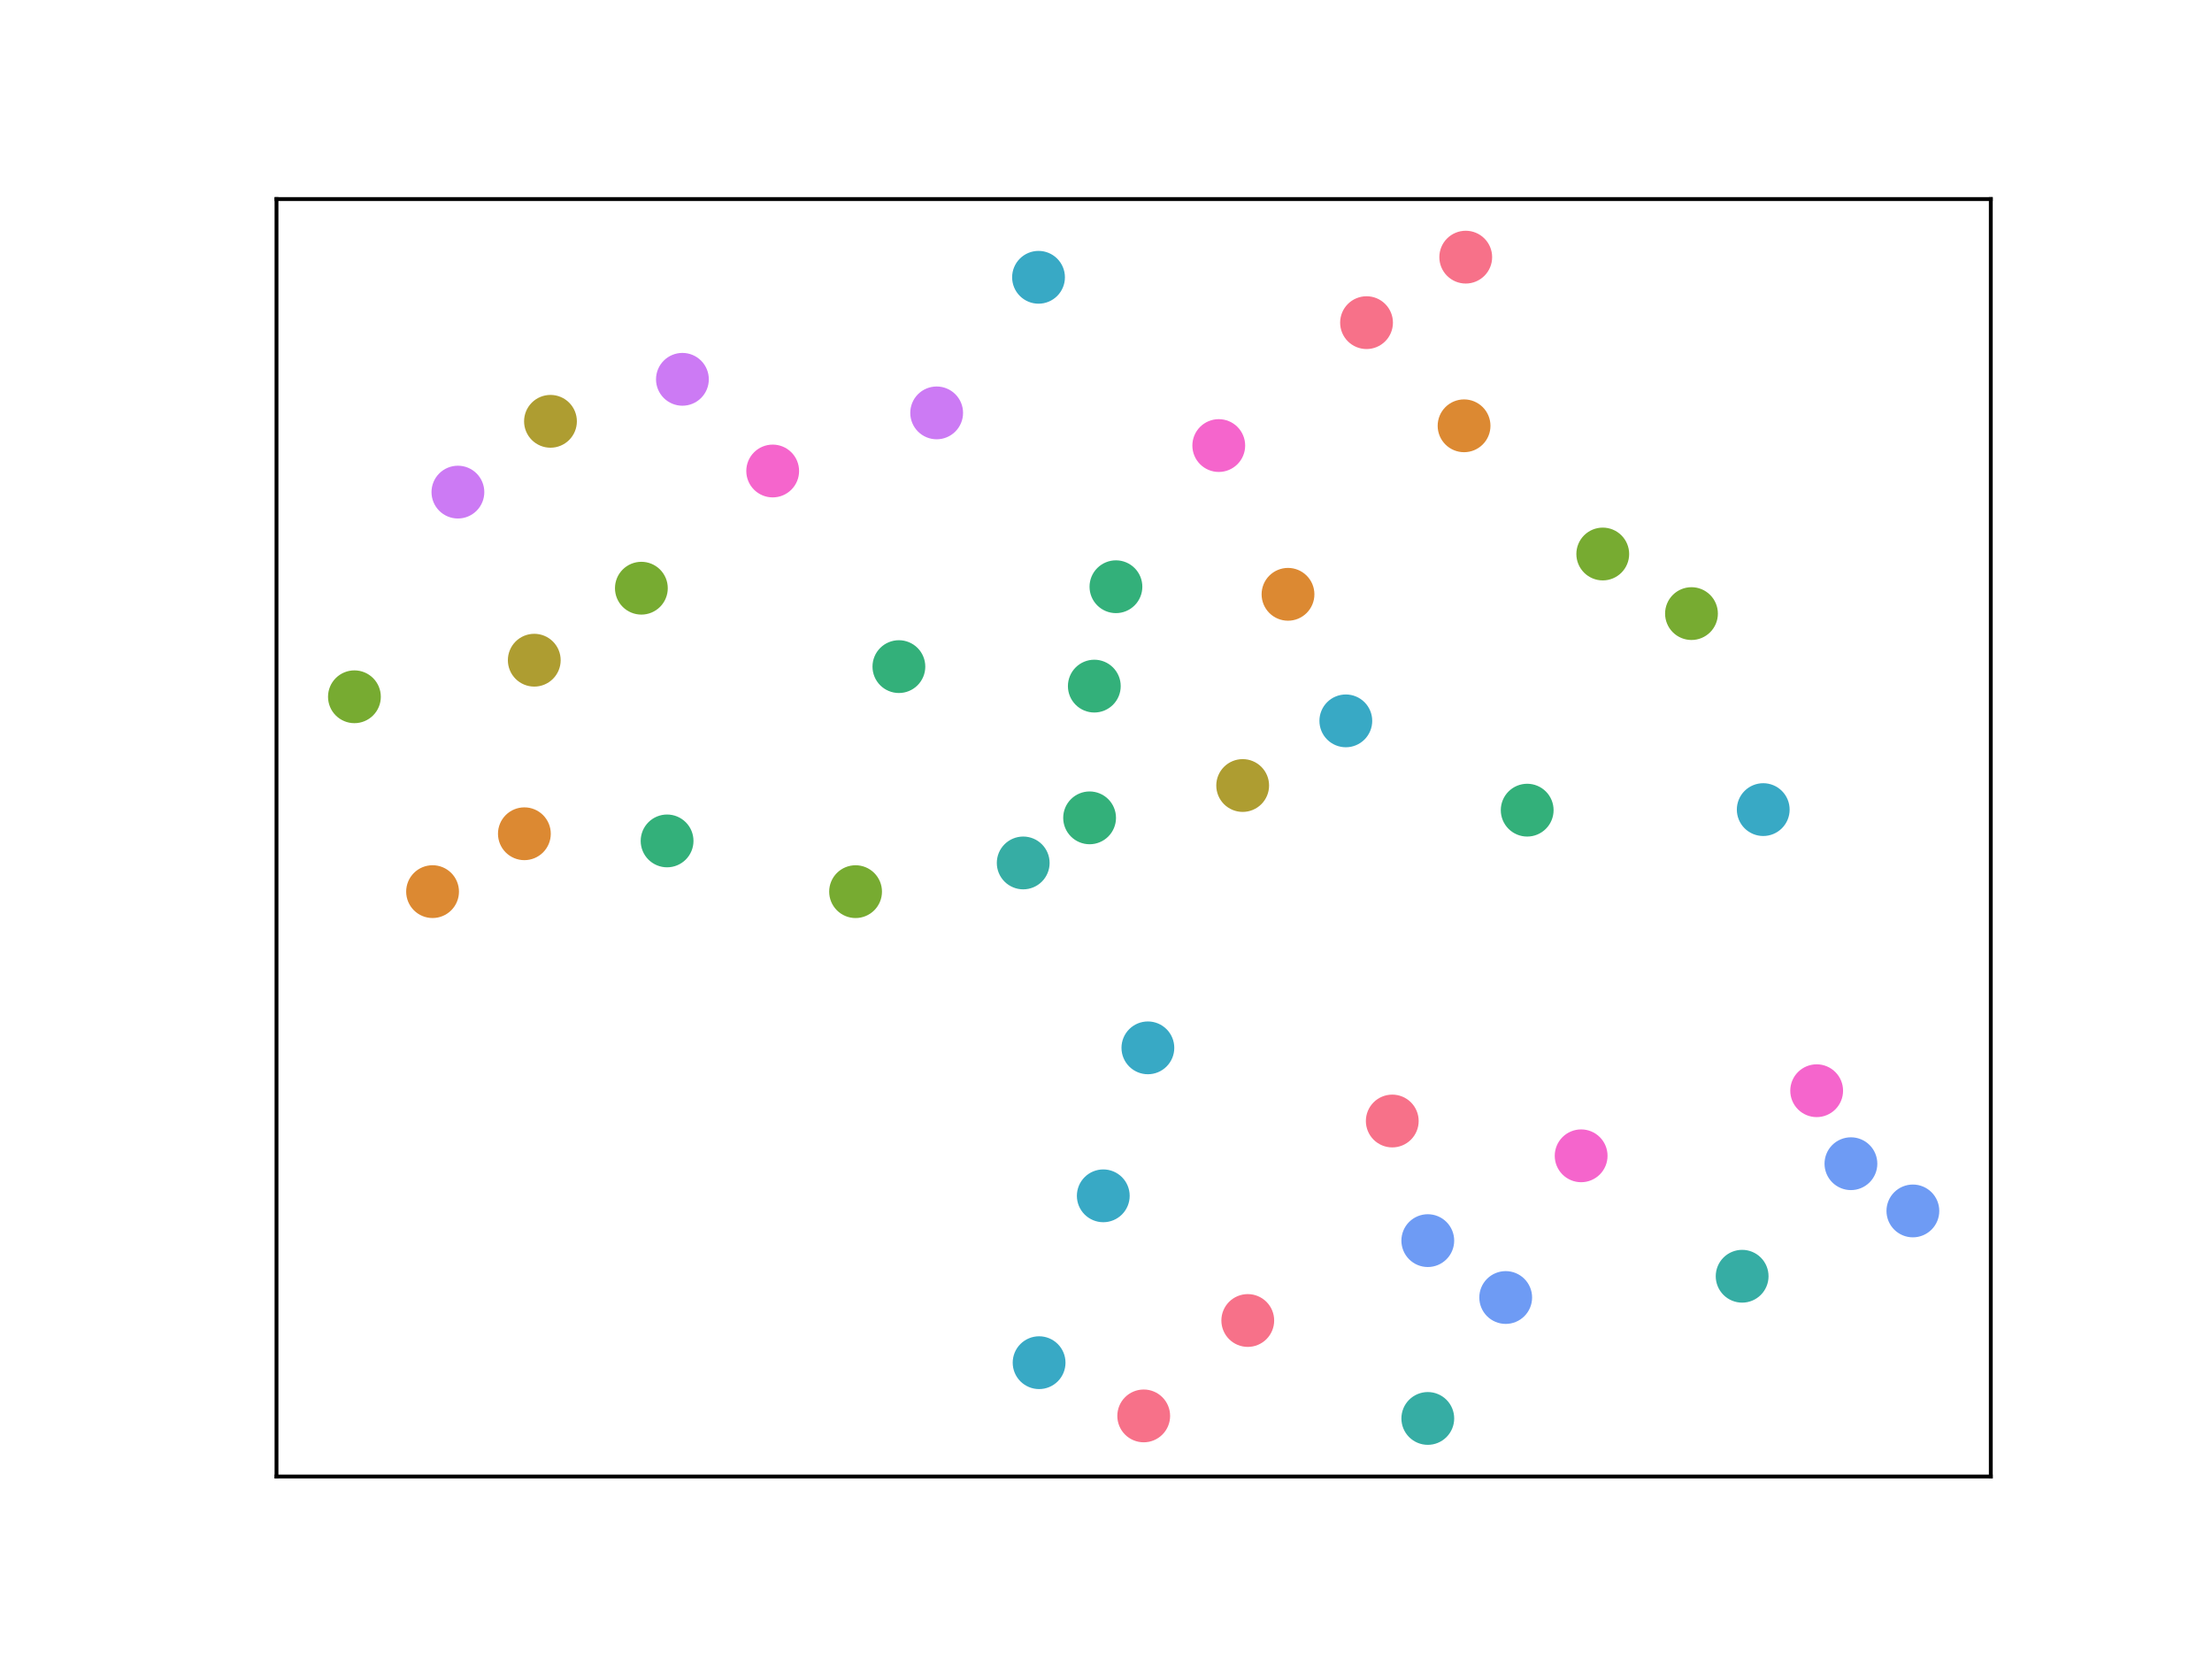 <?xml version="1.0" encoding="utf-8" standalone="no"?>
<!DOCTYPE svg PUBLIC "-//W3C//DTD SVG 1.1//EN"
  "http://www.w3.org/Graphics/SVG/1.1/DTD/svg11.dtd">
<svg xmlns:xlink="http://www.w3.org/1999/xlink" width="460.8pt" height="345.6pt" viewBox="0 0 460.8 345.6" xmlns="http://www.w3.org/2000/svg" version="1.1">
 <defs>
  <style type="text/css">*{stroke-linejoin: round; stroke-linecap: butt}</style>
 </defs>
 <g id="figure_1">
  <g id="patch_1">
   <path d="M 0 345.6 
L 460.8 345.6 
L 460.8 0 
L 0 0 
z
" style="fill: #ffffff"/>
  </g>
  <g id="axes_1">
   <g id="patch_2">
    <path d="M 57.6 307.584 
L 414.72 307.584 
L 414.72 41.472 
L 57.6 41.472 
z
" style="fill: #ffffff"/>
   </g>
   <g id="PathCollection_1">
    <defs>
     <path id="C0_0_e2442f3f08" d="M 0 5 
C 1.326 5 2.598 4.473 3.536 3.536 
C 4.473 2.598 5 1.326 5 -0 
C 5 -1.326 4.473 -2.598 3.536 -3.536 
C 2.598 -4.473 1.326 -5 0 -5 
C -1.326 -5 -2.598 -4.473 -3.536 -3.536 
C -4.473 -2.598 -5 -1.326 -5 0 
C -5 1.326 -4.473 2.598 -3.536 3.536 
C -2.598 4.473 -1.326 5 0 5 
z
"/>
    </defs>
    <g clip-path="url(#p83be253002)">
     <use xlink:href="#C0_0_e2442f3f08" x="305.34" y="53.568" style="fill: #f77189; stroke: #f77189"/>
    </g>
    <g clip-path="url(#p83be253002)">
     <use xlink:href="#C0_0_e2442f3f08" x="290.035" y="233.527" style="fill: #f77189; stroke: #f77189"/>
    </g>
    <g clip-path="url(#p83be253002)">
     <use xlink:href="#C0_0_e2442f3f08" x="238.257" y="294.959" style="fill: #f77189; stroke: #f77189"/>
    </g>
    <g clip-path="url(#p83be253002)">
     <use xlink:href="#C0_0_e2442f3f08" x="259.933" y="275.084" style="fill: #f77189; stroke: #f77189"/>
    </g>
    <g clip-path="url(#p83be253002)">
     <use xlink:href="#C0_0_e2442f3f08" x="284.675" y="67.214" style="fill: #f77189; stroke: #f77189"/>
    </g>
    <g clip-path="url(#p83be253002)">
     <use xlink:href="#C0_0_e2442f3f08" x="268.314" y="123.806" style="fill: #dc8932; stroke: #dc8932"/>
    </g>
    <g clip-path="url(#p83be253002)">
     <use xlink:href="#C0_0_e2442f3f08" x="109.238" y="173.687" style="fill: #dc8932; stroke: #dc8932"/>
    </g>
    <g clip-path="url(#p83be253002)">
     <use xlink:href="#C0_0_e2442f3f08" x="90.112" y="185.743" style="fill: #dc8932; stroke: #dc8932"/>
    </g>
    <g clip-path="url(#p83be253002)">
     <use xlink:href="#C0_0_e2442f3f08" x="304.992" y="88.702" style="fill: #dc8932; stroke: #dc8932"/>
    </g>
    <g clip-path="url(#p83be253002)">
     <use xlink:href="#C0_0_e2442f3f08" x="114.675" y="87.768" style="fill: #ae9d31; stroke: #ae9d31"/>
    </g>
    <g clip-path="url(#p83be253002)">
     <use xlink:href="#C0_0_e2442f3f08" x="258.873" y="163.637" style="fill: #ae9d31; stroke: #ae9d31"/>
    </g>
    <g clip-path="url(#p83be253002)">
     <use xlink:href="#C0_0_e2442f3f08" x="111.298" y="137.532" style="fill: #ae9d31; stroke: #ae9d31"/>
    </g>
    <g clip-path="url(#p83be253002)">
     <use xlink:href="#C0_0_e2442f3f08" x="352.366" y="127.823" style="fill: #77ab31; stroke: #77ab31"/>
    </g>
    <g clip-path="url(#p83be253002)">
     <use xlink:href="#C0_0_e2442f3f08" x="73.833" y="145.151" style="fill: #77ab31; stroke: #77ab31"/>
    </g>
    <g clip-path="url(#p83be253002)">
     <use xlink:href="#C0_0_e2442f3f08" x="333.884" y="115.41" style="fill: #77ab31; stroke: #77ab31"/>
    </g>
    <g clip-path="url(#p83be253002)">
     <use xlink:href="#C0_0_e2442f3f08" x="178.231" y="185.747" style="fill: #77ab31; stroke: #77ab31"/>
    </g>
    <g clip-path="url(#p83be253002)">
     <use xlink:href="#C0_0_e2442f3f08" x="133.61" y="122.533" style="fill: #77ab31; stroke: #77ab31"/>
    </g>
    <g clip-path="url(#p83be253002)">
     <use xlink:href="#C0_0_e2442f3f08" x="226.984" y="170.373" style="fill: #33b07a; stroke: #33b07a"/>
    </g>
    <g clip-path="url(#p83be253002)">
     <use xlink:href="#C0_0_e2442f3f08" x="318.142" y="168.771" style="fill: #33b07a; stroke: #33b07a"/>
    </g>
    <g clip-path="url(#p83be253002)">
     <use xlink:href="#C0_0_e2442f3f08" x="187.255" y="138.868" style="fill: #33b07a; stroke: #33b07a"/>
    </g>
    <g clip-path="url(#p83be253002)">
     <use xlink:href="#C0_0_e2442f3f08" x="232.47" y="122.226" style="fill: #33b07a; stroke: #33b07a"/>
    </g>
    <g clip-path="url(#p83be253002)">
     <use xlink:href="#C0_0_e2442f3f08" x="227.966" y="142.93" style="fill: #33b07a; stroke: #33b07a"/>
    </g>
    <g clip-path="url(#p83be253002)">
     <use xlink:href="#C0_0_e2442f3f08" x="138.966" y="175.178" style="fill: #33b07a; stroke: #33b07a"/>
    </g>
    <g clip-path="url(#p83be253002)">
     <use xlink:href="#C0_0_e2442f3f08" x="362.919" y="265.864" style="fill: #36ada4; stroke: #36ada4"/>
    </g>
    <g clip-path="url(#p83be253002)">
     <use xlink:href="#C0_0_e2442f3f08" x="297.436" y="295.488" style="fill: #36ada4; stroke: #36ada4"/>
    </g>
    <g clip-path="url(#p83be253002)">
     <use xlink:href="#C0_0_e2442f3f08" x="213.153" y="179.767" style="fill: #36ada4; stroke: #36ada4"/>
    </g>
    <g clip-path="url(#p83be253002)">
     <use xlink:href="#C0_0_e2442f3f08" x="216.344" y="57.766" style="fill: #38a9c5; stroke: #38a9c5"/>
    </g>
    <g clip-path="url(#p83be253002)">
     <use xlink:href="#C0_0_e2442f3f08" x="239.125" y="218.286" style="fill: #38a9c5; stroke: #38a9c5"/>
    </g>
    <g clip-path="url(#p83be253002)">
     <use xlink:href="#C0_0_e2442f3f08" x="280.359" y="150.169" style="fill: #38a9c5; stroke: #38a9c5"/>
    </g>
    <g clip-path="url(#p83be253002)">
     <use xlink:href="#C0_0_e2442f3f08" x="367.314" y="168.655" style="fill: #38a9c5; stroke: #38a9c5"/>
    </g>
    <g clip-path="url(#p83be253002)">
     <use xlink:href="#C0_0_e2442f3f08" x="216.464" y="283.872" style="fill: #38a9c5; stroke: #38a9c5"/>
    </g>
    <g clip-path="url(#p83be253002)">
     <use xlink:href="#C0_0_e2442f3f08" x="229.834" y="249.112" style="fill: #38a9c5; stroke: #38a9c5"/>
    </g>
    <g clip-path="url(#p83be253002)">
     <use xlink:href="#C0_0_e2442f3f08" x="398.487" y="252.26" style="fill: #6e9bf4; stroke: #6e9bf4"/>
    </g>
    <g clip-path="url(#p83be253002)">
     <use xlink:href="#C0_0_e2442f3f08" x="385.581" y="242.42" style="fill: #6e9bf4; stroke: #6e9bf4"/>
    </g>
    <g clip-path="url(#p83be253002)">
     <use xlink:href="#C0_0_e2442f3f08" x="313.665" y="270.295" style="fill: #6e9bf4; stroke: #6e9bf4"/>
    </g>
    <g clip-path="url(#p83be253002)">
     <use xlink:href="#C0_0_e2442f3f08" x="297.435" y="258.445" style="fill: #6e9bf4; stroke: #6e9bf4"/>
    </g>
    <g clip-path="url(#p83be253002)">
     <use xlink:href="#C0_0_e2442f3f08" x="142.16" y="79.019" style="fill: #cc7af4; stroke: #cc7af4"/>
    </g>
    <g clip-path="url(#p83be253002)">
     <use xlink:href="#C0_0_e2442f3f08" x="95.39" y="102.515" style="fill: #cc7af4; stroke: #cc7af4"/>
    </g>
    <g clip-path="url(#p83be253002)">
     <use xlink:href="#C0_0_e2442f3f08" x="195.124" y="86.012" style="fill: #cc7af4; stroke: #cc7af4"/>
    </g>
    <g clip-path="url(#p83be253002)">
     <use xlink:href="#C0_0_e2442f3f08" x="378.445" y="227.216" style="fill: #f565cc; stroke: #f565cc"/>
    </g>
    <g clip-path="url(#p83be253002)">
     <use xlink:href="#C0_0_e2442f3f08" x="160.966" y="98.118" style="fill: #f565cc; stroke: #f565cc"/>
    </g>
    <g clip-path="url(#p83be253002)">
     <use xlink:href="#C0_0_e2442f3f08" x="253.891" y="92.818" style="fill: #f565cc; stroke: #f565cc"/>
    </g>
    <g clip-path="url(#p83be253002)">
     <use xlink:href="#C0_0_e2442f3f08" x="329.381" y="240.776" style="fill: #f565cc; stroke: #f565cc"/>
    </g>
   </g>
   <g id="matplotlib.axis_1"/>
   <g id="matplotlib.axis_2"/>
   <g id="patch_3">
    <path d="M 57.6 307.584 
L 57.6 41.472 
" style="fill: none; stroke: #000000; stroke-width: 0.8; stroke-linejoin: miter; stroke-linecap: square"/>
   </g>
   <g id="patch_4">
    <path d="M 414.72 307.584 
L 414.72 41.472 
" style="fill: none; stroke: #000000; stroke-width: 0.8; stroke-linejoin: miter; stroke-linecap: square"/>
   </g>
   <g id="patch_5">
    <path d="M 57.6 307.584 
L 414.72 307.584 
" style="fill: none; stroke: #000000; stroke-width: 0.8; stroke-linejoin: miter; stroke-linecap: square"/>
   </g>
   <g id="patch_6">
    <path d="M 57.6 41.472 
L 414.72 41.472 
" style="fill: none; stroke: #000000; stroke-width: 0.8; stroke-linejoin: miter; stroke-linecap: square"/>
   </g>
  </g>
 </g>
 <defs>
  <clipPath id="p83be253002">
   <rect x="57.6" y="41.472" width="357.12" height="266.112"/>
  </clipPath>
 </defs>
</svg>
